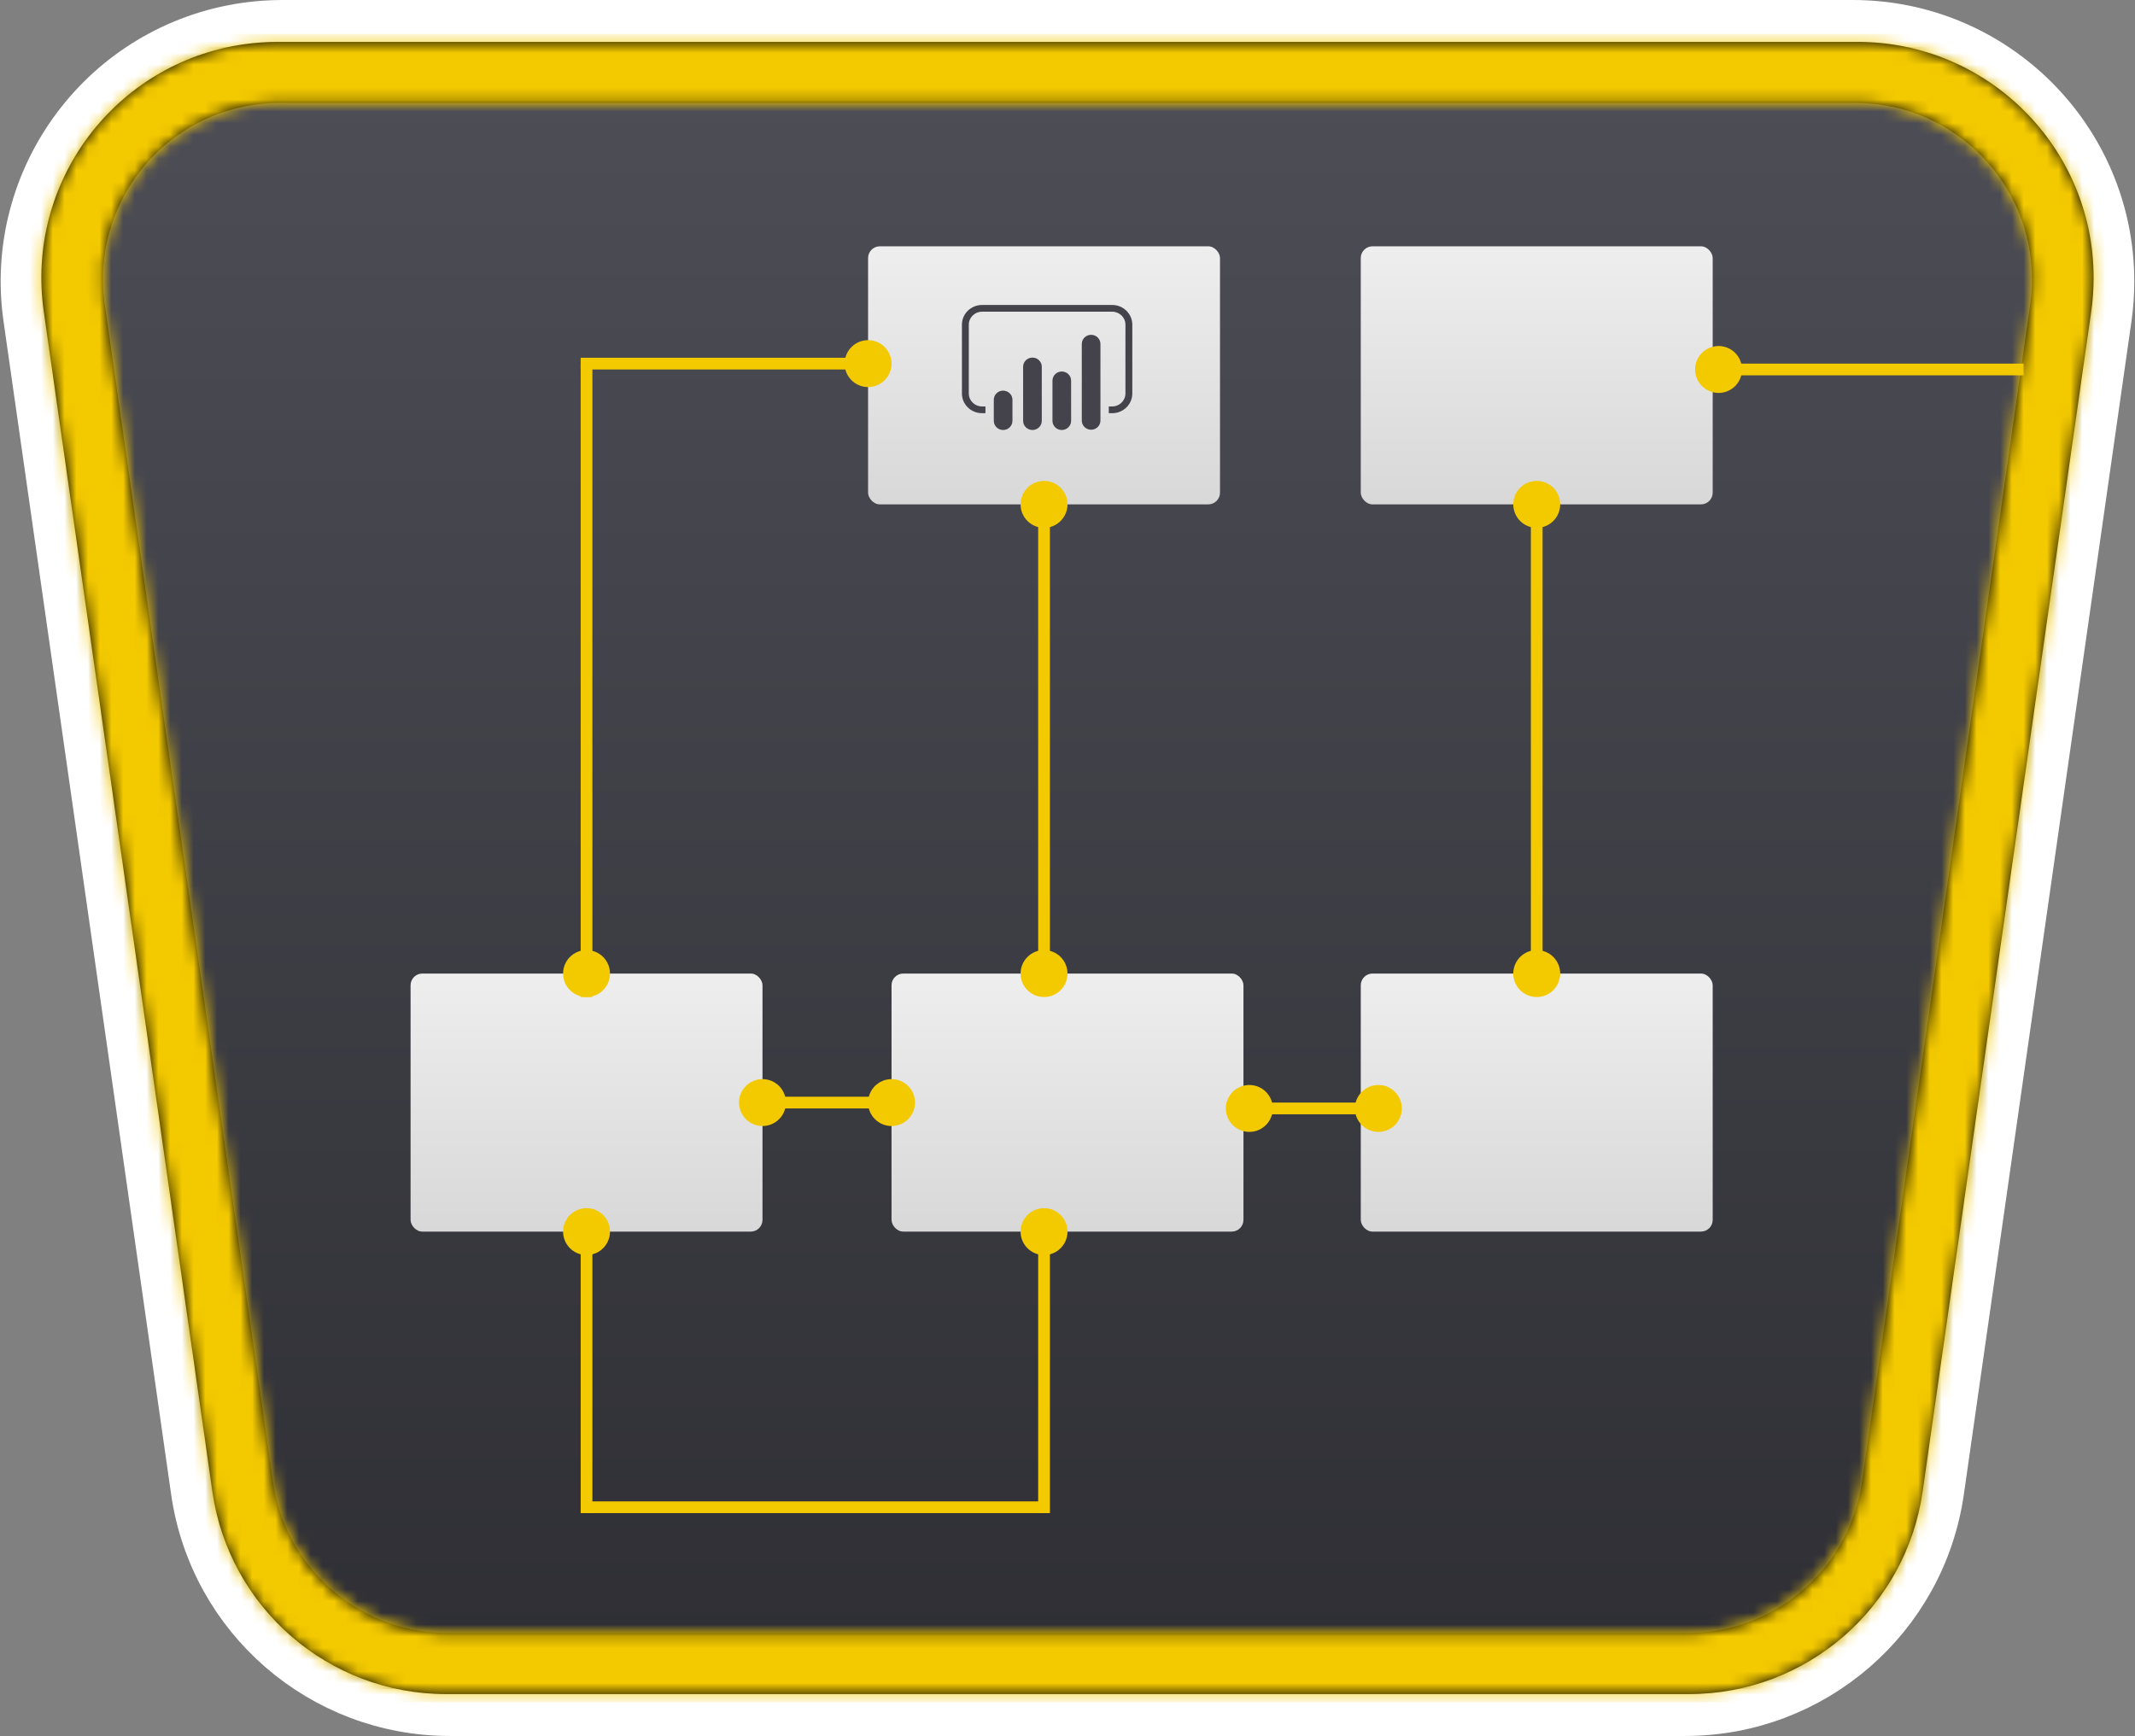 <?xml version="1.0" encoding="UTF-8"?>
<svg width="182px" height="148px" viewBox="0 0 182 148" version="1.1" xmlns="http://www.w3.org/2000/svg" xmlns:xlink="http://www.w3.org/1999/xlink">
    <rect x="0" y="0" width="182" height="148" fill="#808080" stroke="none"/>
    <title>Data modeling in Power BI/Data-modeling-in-Power-BI</title>
    <defs>
        <path d="M23.06,0 L156.94,0 C167.986,-5.58177493e-15 176.94,8.954 176.94,20 C176.94,20.946 176.873,21.892 176.739,22.828 L162.453,122.828 C161.046,132.681 152.607,140 142.654,140 L37.346,140 C27.393,140 18.954,132.681 17.547,122.828 L3.261,22.828 C1.699,11.894 9.297,1.763 20.232,0.201 C21.169,0.067 22.114,-3.37886697e-15 23.06,0 Z" id="path-1"></path>
        <linearGradient x1="50%" y1="0%" x2="50%" y2="100%" id="linearGradient-3">
            <stop stop-color="#4E4E57" offset="0%"></stop>
            <stop stop-color="#2E2E34" offset="100%"></stop>
        </linearGradient>
        <path d="M155.351,0.57 C166.464,0.57 175.473,9.58 175.473,20.693 C175.473,21.645 175.406,22.596 175.271,23.539 L160.898,124.153 C159.482,134.066 150.991,141.43 140.977,141.43 L35.023,141.43 C25.009,141.43 16.518,134.066 15.102,124.153 L0.729,23.539 C-0.843,12.537 6.802,2.344 17.804,0.773 C18.746,0.638 19.697,0.57 20.649,0.57 L155.351,0.57 Z M155.169,5.777 L20.831,5.777 C20.119,5.777 19.407,5.828 18.702,5.929 C10.579,7.089 4.902,14.534 5.889,22.641 L5.931,22.957 L20.265,123.3 C21.309,130.604 27.487,136.058 34.831,136.219 L35.166,136.223 L140.834,136.223 C148.213,136.223 154.485,130.878 155.684,123.631 L155.735,123.3 L170.069,22.957 C170.17,22.252 170.22,21.541 170.22,20.829 C170.22,12.621 163.651,5.948 155.484,5.781 L155.169,5.777 Z" id="path-4"></path>
        <linearGradient x1="50%" y1="0%" x2="50%" y2="100%" id="linearGradient-6">
            <stop stop-color="#EEEEEE" offset="0%"></stop>
            <stop stop-color="#D8D8D8" offset="100%"></stop>
        </linearGradient>
    </defs>
    <g id="Badges" stroke="none" stroke-width="1" fill="none" fill-rule="evenodd">
        <g id="Data-modeling-in-Power-BI" transform="translate(-119, -56)">
            <g id="Data-modeling-in-Power-BI/Data-modeling-in-Power-BI" transform="translate(154, 77)">
                <g id="Trophy-Plates/Quadrilateral" transform="translate(6, 3)">
                    <g id="BG" transform="translate(-40, -20)">
                        <mask id="mask-2" fill="white">
                            <use xlink:href="#path-1"></use>
                        </mask>
                        <path stroke="#FFFFFF" stroke-width="4" d="M156.94,-2 L23.06,-2 C22.019,-2 20.979,-1.926 19.949,-1.779 C13.935,-0.92 8.838,2.296 5.46,6.8 C2.082,11.304 0.422,17.097 1.281,23.111 L15.567,123.111 C16.341,128.53 19.049,133.253 22.931,136.62 C26.814,139.987 31.872,142 37.346,142 L142.654,142 C148.128,142 153.186,139.987 157.069,136.62 C160.951,133.253 163.659,128.53 164.433,123.111 L178.719,23.111 C178.866,22.081 178.94,21.041 178.94,20 C178.94,13.925 176.477,8.425 172.496,4.444 C168.515,0.462 163.015,-2 156.94,-2 Z"></path>
                        <g id="Colors/Power-BI/BG-Gradient-3" mask="url(#mask-2)" fill="url(#linearGradient-3)">
                            <rect id="Rectangle" x="0" y="0" width="180" height="140"></rect>
                        </g>
                    </g>
                    <g id="Border" transform="translate(-38, -21)">
                        <mask id="mask-5" fill="white">
                            <use xlink:href="#path-4"></use>
                        </mask>
                        <use fill="#000000" fill-rule="nonzero" xlink:href="#path-4"></use>
                        <g id="Colors/Power-BI/Border" mask="url(#mask-5)" fill="#F3C900">
                            <g transform="translate(-2.243, -0.116)" id="Rectangle">
                                <rect x="0" y="0" width="180.487" height="142.232"></rect>
                            </g>
                        </g>
                    </g>
                </g>
                <rect id="Rectangle" fill="#F3C900" transform="translate(27, 10) rotate(90) translate(-27, -10) " x="26.5" y="-2.5" width="1" height="25"></rect>
                <rect id="Rectangle" fill="url(#linearGradient-6)" x="39" y="0" width="30" height="22" rx="1"></rect>
                <g id="powerbi_icon" transform="translate(47, 5)" fill="#44434B" fill-rule="nonzero">
                    <path d="M12.812,9.226 L12.519,9.226 L12.519,8.652 L12.812,8.652 C13.434,8.651 13.939,8.156 13.939,7.547 L13.939,1.679 C13.939,1.069 13.434,0.575 12.812,0.574 L1.713,0.574 C1.091,0.575 0.587,1.069 0.586,1.679 L0.586,7.547 C0.587,8.157 1.091,8.651 1.713,8.652 L2.006,8.652 L2.006,9.227 L1.713,9.227 C0.767,9.225 0.001,8.474 0,7.547 L0,1.679 C0.001,0.753 0.768,0.001 1.713,0 L12.812,0 C13.758,0.001 14.524,0.753 14.525,1.679 L14.525,7.547 C14.524,8.474 13.758,9.226 12.812,9.227" id="Shape"></path>
                    <path d="M3.512,7.303 C3.723,7.303 3.925,7.385 4.075,7.532 C4.224,7.677 4.307,7.876 4.307,8.082 L4.307,9.88 C4.307,10.31 3.951,10.659 3.512,10.659 C3.301,10.659 3.099,10.577 2.95,10.431 C2.801,10.286 2.717,10.087 2.717,9.88 L2.717,8.083 C2.717,7.652 3.073,7.303 3.512,7.303 L3.512,7.303 Z" id="Shape"></path>
                    <path d="M6.013,10.659 C5.574,10.659 5.217,10.31 5.217,9.88 L5.217,5.267 C5.217,4.836 5.574,4.487 6.013,4.487 C6.452,4.487 6.808,4.836 6.808,5.267 L6.808,9.88 C6.808,10.31 6.452,10.659 6.013,10.66" id="Shape"></path>
                    <path d="M11.013,10.637 C10.574,10.637 10.218,10.287 10.218,9.857 L10.218,3.324 C10.218,2.894 10.574,2.545 11.013,2.545 C11.453,2.545 11.808,2.894 11.808,3.324 L11.808,9.857 C11.808,10.287 11.453,10.637 11.013,10.637" id="Shape"></path>
                    <path d="M8.512,10.659 C8.074,10.659 7.718,10.31 7.718,9.88 L7.718,6.453 C7.718,6.022 8.074,5.673 8.513,5.673 C8.952,5.673 9.308,6.022 9.308,6.453 L9.308,9.88 C9.308,10.31 8.952,10.659 8.513,10.66" id="Shape"></path>
                </g>
                <rect id="Rectangle" fill="url(#linearGradient-6)" x="81" y="62" width="30" height="22" rx="1"></rect>
                <rect id="Rectangle" fill="url(#linearGradient-6)" x="81" y="0" width="30" height="22" rx="1"></rect>
                <rect id="Rectangle" fill="url(#linearGradient-6)" x="0" y="62" width="30" height="22" rx="1"></rect>
                <rect id="Rectangle" fill="url(#linearGradient-6)" x="41" y="62" width="30" height="22" rx="1"></rect>
                <g id="Group" transform="translate(52, 20)" fill="#F3C900">
                    <circle id="Oval" cx="2" cy="2" r="2"></circle>
                    <rect id="Rectangle" x="1.5" y="2" width="1" height="40"></rect>
                    <circle id="Oval" cx="2" cy="42" r="2"></circle>
                </g>
                <circle id="Oval" fill="#F3C900" cx="39" cy="10" r="2"></circle>
                <rect id="Rectangle" fill="#F3C900" x="14.5" y="10" width="1" height="54"></rect>
                <rect id="Rectangle" fill="#F3C900" x="14.5" y="84" width="1" height="24"></rect>
                <rect id="Rectangle" fill="#F3C900" x="53.5" y="84" width="1" height="24"></rect>
                <rect id="Rectangle" fill="#F3C900" transform="translate(34.5, 107.5) rotate(90) translate(-34.5, -107.5) " x="34" y="88" width="1" height="39"></rect>
                <circle id="Oval" fill="#F3C900" cx="15" cy="62" r="2"></circle>
                <circle id="Oval" fill="#F3C900" cx="15" cy="84" r="2"></circle>
                <circle id="Oval" fill="#F3C900" cx="54" cy="84" r="2"></circle>
                <g id="Group" transform="translate(94, 20)" fill="#F3C900">
                    <circle id="Oval" cx="2" cy="2" r="2"></circle>
                    <rect id="Rectangle" x="1.5" y="2" width="1" height="40"></rect>
                    <circle id="Oval" cx="2" cy="42" r="2"></circle>
                </g>
                <g id="Group" transform="translate(35.5, 73) rotate(90) translate(-35.5, -73) translate(33.5, 65.5)" fill="#F3C900">
                    <circle id="Oval" cx="2" cy="2" r="2"></circle>
                    <rect id="Rectangle" x="1.5" y="2" width="1" height="12"></rect>
                    <circle id="Oval" cx="2" cy="13" r="2"></circle>
                </g>
                <g id="Group" transform="translate(77, 73.5) rotate(90) translate(-77, -73.5) translate(75, 66)" fill="#F3C900">
                    <circle id="Oval" cx="2" cy="2" r="2"></circle>
                    <rect id="Rectangle" x="1.5" y="2" width="1" height="12"></rect>
                    <circle id="Oval" cx="2" cy="13" r="2"></circle>
                </g>
                <g id="Group" transform="translate(123.5, 10.5) rotate(90) translate(-123.5, -10.5) translate(121.5, -3.5)" fill="#F3C900">
                    <rect id="Rectangle" x="1.5" y="0" width="1" height="27"></rect>
                    <circle id="Oval" cx="2" cy="26" r="2"></circle>
                </g>
            </g>
        </g>
    </g>
</svg>